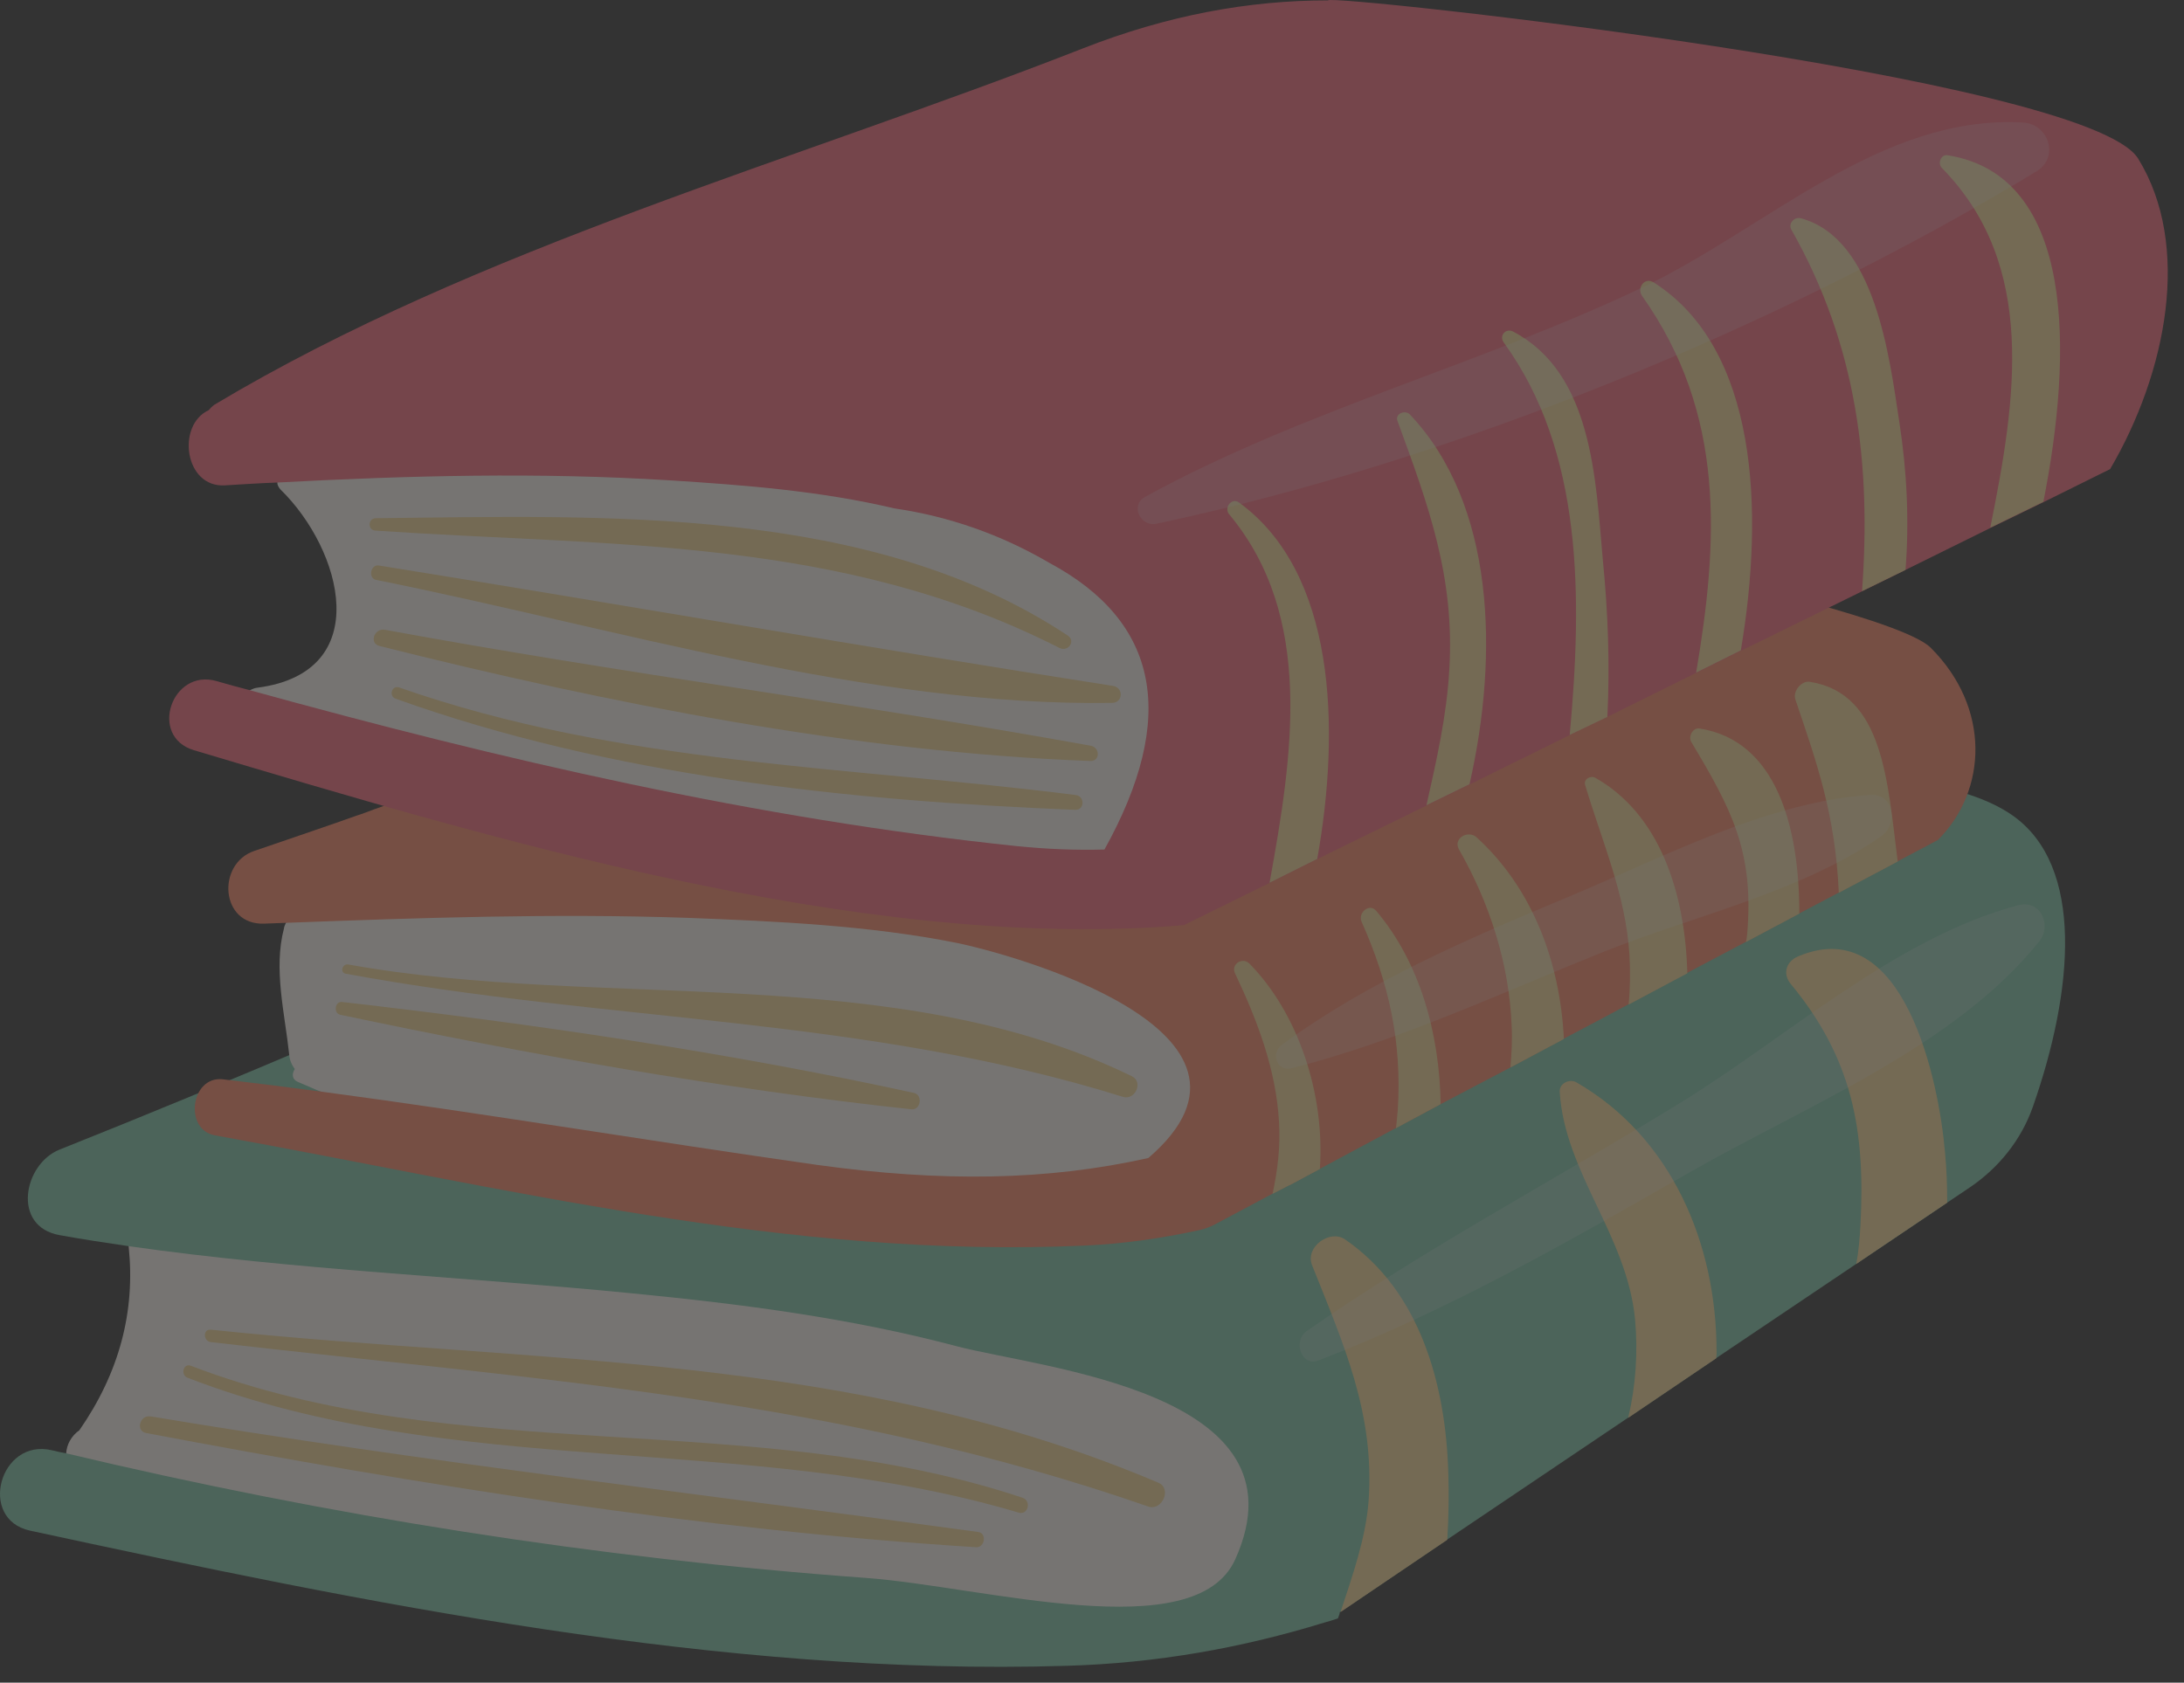 <svg width="109" height="84" viewBox="0 0 109 84" fill="none" xmlns="http://www.w3.org/2000/svg">
<rect x="0" y="0" width="109" height="84" fill="#333333" stroke="none"/>
<g opacity="0.33">
<path d="M50.602 64.639C36.782 61.389 21.922 59.439 7.762 61.219C7.342 60.689 6.322 60.789 6.362 61.639C6.382 61.829 6.422 62.039 6.422 62.229C6.762 65.479 5.952 68.529 3.962 71.399C3.562 71.679 3.322 72.119 3.302 72.569C3.242 73.189 3.562 73.839 4.302 74.009C18.522 77.219 32.962 79.489 47.542 80.359C52.632 80.659 65.602 83.539 66.792 75.579C67.952 67.719 55.492 65.789 50.602 64.639Z" fill="#FFFAF3"/>
<path d="M100.432 40.699C96.162 37.729 86.042 38.999 81.072 38.699C52.332 36.899 53.712 35.349 53.712 35.349C36.862 42.819 20.082 50.569 2.972 57.389C1.172 58.109 0.572 61.229 2.972 61.659C4.122 61.869 5.262 62.039 6.412 62.209C14.772 63.399 23.202 63.739 31.592 64.569C37.022 65.099 42.442 65.799 47.722 67.199C51.952 68.319 65.422 69.469 61.652 77.839C59.662 82.279 49.102 79.199 43.182 78.769C29.762 77.789 16.392 75.669 3.292 72.549C3.062 72.509 2.822 72.459 2.592 72.399C-0.018 71.779 -1.118 75.839 1.492 76.409C18.202 80.019 36.032 83.689 53.242 83.159C57.722 83.029 61.972 82.269 66.102 80.999C66.332 80.939 66.552 80.869 66.782 80.789V80.769C66.822 80.679 66.862 80.559 66.872 80.469H66.892L72.222 76.859L81.262 70.769L85.652 67.799L92.652 63.089L97.192 60.029L98.292 59.289C99.752 58.309 100.882 56.899 101.462 55.239C103.482 49.469 104.052 43.229 100.432 40.699Z" fill="#7EC7A9"/>
<path d="M92.852 61.179C93.102 56.419 92.452 52.839 89.372 49.119C88.952 48.609 89.142 47.989 89.752 47.739C95.042 45.509 96.782 54.039 97.072 57.529C97.152 58.339 97.182 59.169 97.182 60.039L92.642 63.099C92.762 62.479 92.812 61.839 92.852 61.179Z" fill="#F9DB97"/>
<path d="M85.672 67.489C85.672 67.579 85.672 67.699 85.652 67.809L81.262 70.779C81.642 69.169 81.752 67.489 81.602 65.859C81.202 61.679 78.082 58.519 77.842 54.499C77.822 54.079 78.332 53.839 78.672 54.029C83.422 56.769 85.672 62.069 85.672 67.489Z" fill="#F9DB97"/>
<path d="M72.232 76.869L66.902 80.478C67.502 78.648 68.152 76.829 68.302 74.959C68.622 70.569 67.052 67.099 65.482 63.158C65.122 62.248 66.372 61.358 67.122 61.868C70.882 64.439 72.152 69.129 72.282 73.499C72.322 74.528 72.302 75.679 72.232 76.869Z" fill="#F9DB97"/>
<path d="M57.812 74.019C42.512 67.519 26.732 68.079 10.522 66.379C10.122 66.339 10.132 66.949 10.522 66.999C26.812 68.889 41.692 69.779 57.312 75.209C58.002 75.439 58.502 74.309 57.812 74.019Z" fill="#F9DB97"/>
<path d="M51.032 74.769C37.532 70.269 22.912 73.309 9.522 68.179C9.152 68.039 8.992 68.639 9.362 68.779C22.682 73.929 37.232 71.469 50.832 75.509C51.302 75.659 51.502 74.929 51.032 74.769Z" fill="#F9DB97"/>
<path d="M48.822 76.479C35.042 74.579 21.252 72.999 7.522 70.709C6.982 70.619 6.752 71.429 7.292 71.539C20.932 74.109 34.852 76.369 48.722 77.239C49.152 77.259 49.262 76.539 48.822 76.479Z" fill="#F9DB97"/>
<path d="M49.572 46.139C43.462 45.589 37.582 43.209 31.482 42.759C26.662 42.399 20.102 44.329 15.302 45.219C14.852 45.299 14.472 45.669 14.262 46.089C14.222 46.179 14.182 46.259 14.172 46.349C13.642 48.369 14.212 50.579 14.432 52.629C14.452 52.929 14.562 53.159 14.712 53.369C14.562 53.599 14.562 53.879 14.862 54.009C15.262 54.179 15.652 54.349 16.052 54.519C25.522 58.489 36.372 59.549 46.552 60.379C52.302 60.849 59.972 63.349 60.672 55.649C61.312 48.519 55.152 46.649 49.572 46.139Z" fill="#FFFAF3"/>
<path d="M75.382 53.289L71.902 55.119L70.032 56.119L69.672 56.309L65.872 58.349L64.362 59.159H64.342L63.512 59.589L60.622 61.129C60.392 61.248 60.152 61.339 59.902 61.399C57.892 61.839 55.972 62.099 54.162 62.179C39.392 62.859 25.102 59.269 10.732 56.679C9.162 56.399 9.522 53.709 11.112 53.879C12.752 54.069 14.422 54.279 16.062 54.499C24.302 55.599 32.512 56.979 40.752 58.149C47.012 59.019 52.262 58.939 57.312 57.809C64.702 51.459 50.262 47.579 47.742 47.069C43.372 46.199 38.742 45.989 34.282 45.819C27.612 45.589 20.912 45.819 14.262 46.069C13.902 46.089 13.542 46.089 13.182 46.109C10.992 46.189 10.802 43.119 12.692 42.479C14.092 42.009 15.452 41.529 16.772 41.079C17.092 40.969 17.432 40.849 17.792 40.719C18.092 40.629 18.382 40.509 18.682 40.399C25.692 37.899 39.462 33.049 63.072 24.759C64.222 24.329 93.912 29.879 96.362 32.339C99.352 35.329 99.192 39.449 96.722 41.929L96.612 41.989L96.292 42.159L93.192 43.799L91.772 44.559L89.802 45.599L87.132 47.019L84.312 48.509L84.202 48.569L81.272 50.139L79.642 51.009L78.032 51.859L75.382 53.289Z" fill="#FF8867"/>
<path d="M56.492 53.728C44.632 47.938 30.092 50.438 17.382 48.148C17.082 48.099 16.952 48.548 17.252 48.608C30.332 51.029 43.202 50.748 56.052 54.758C56.662 54.938 57.072 54.008 56.492 53.728Z" fill="#F9DB97"/>
<path d="M45.612 54.559C36.272 52.519 26.572 51.109 17.072 50.019C16.712 49.979 16.632 50.579 16.982 50.659C26.332 52.629 35.992 54.349 45.492 55.379C45.962 55.419 46.062 54.659 45.612 54.559Z" fill="#F9DB97"/>
<path d="M94.712 43.009L91.772 44.569C91.592 40.599 90.662 38.059 89.602 34.909C89.472 34.509 89.902 33.959 90.342 34.039C94.002 34.629 94.202 38.999 94.712 43.009Z" fill="#F9DB97"/>
<path d="M87.202 46.579C87.542 42.499 86.412 40.379 84.402 37.029C84.252 36.749 84.492 36.309 84.832 36.369C88.612 36.969 89.802 41.169 89.802 45.609L87.132 47.029C87.182 46.879 87.182 46.729 87.202 46.579Z" fill="#F9DB97"/>
<path d="M81.281 50.149C81.362 49.319 81.371 48.489 81.322 47.639C81.132 44.649 79.962 42.039 79.112 39.189C79.022 38.889 79.391 38.699 79.621 38.829C82.802 40.629 84.102 44.499 84.212 48.589L81.281 50.149Z" fill="#F9DB97"/>
<path d="M78.052 51.869C77.862 48.029 76.482 44.329 73.682 41.789C73.262 41.429 72.512 41.849 72.812 42.399C74.342 45.069 75.322 48.109 75.442 51.189C75.482 51.889 75.442 52.589 75.382 53.289L78.052 51.869Z" fill="#F9DB97"/>
<path d="M71.902 55.119C71.842 51.569 70.862 48.049 68.692 45.479C68.352 45.059 67.762 45.559 67.952 46.009C69.312 49.049 69.972 52.019 69.762 55.389C69.742 55.689 69.702 56.009 69.672 56.319L71.902 55.119Z" fill="#F9DB97"/>
<path d="M65.872 58.358L64.362 59.169H64.342L63.512 59.599C63.762 58.428 63.912 57.239 63.832 55.989C63.682 53.379 62.752 50.938 61.642 48.599C61.412 48.148 62.002 47.748 62.362 48.108C64.792 50.589 66.132 54.608 65.872 58.358Z" fill="#F9DB97"/>
<path d="M52.112 25.789C41.462 21.989 26.882 22.599 15.712 22.299C14.752 22.269 14.222 22.929 14.132 23.639C13.972 23.749 13.852 23.909 13.842 24.079C13.832 24.189 13.892 24.309 13.992 24.429C17.082 27.439 18.742 33.549 12.862 34.329C12.732 34.339 12.612 34.389 12.492 34.449C12.222 34.629 11.992 34.919 11.902 35.219C11.812 35.459 11.792 35.649 11.872 35.919C12.102 36.609 12.672 37.019 13.432 36.899C13.852 36.839 14.232 36.709 14.622 36.539C26.692 40.239 39.852 42.109 52.222 44.209C57.102 45.029 59.662 44.619 60.972 39.209C62.592 32.609 57.922 27.859 52.112 25.789Z" fill="#FFFAF3"/>
<path d="M106.712 7.919C104.182 3.809 66.292 -0.311 66.282 0.019C62.312 0.019 58.262 0.759 54.012 2.429C39.802 7.999 23.822 12.349 10.692 20.209C10.572 20.299 10.492 20.389 10.412 20.479C8.802 21.219 9.202 24.359 11.232 24.229C12.102 24.179 12.962 24.119 13.832 24.089C20.382 23.739 26.882 23.569 33.422 23.979C37.212 24.219 40.952 24.509 44.632 25.379C47.372 25.779 49.962 26.689 52.372 28.099C57.872 31.049 58.782 35.819 55.122 42.409C53.682 42.449 52.232 42.389 50.742 42.239C37.762 40.879 25.032 37.929 12.482 34.459C11.922 34.319 11.362 34.159 10.802 33.999C8.562 33.359 7.412 36.769 9.672 37.449C24.512 41.879 42.702 47.349 58.372 46.239C58.622 46.209 58.862 46.209 59.092 46.179L63.332 44.089L65.712 42.899L71.162 40.229L73.312 39.179L78.312 36.709L80.192 35.799L84.612 33.609H84.632L86.862 32.499L92.912 29.529L95.082 28.459L99.312 26.369L101.962 25.079L105.312 23.419C108.142 18.589 109.382 12.249 106.712 7.919Z" fill="#FC697D"/>
<path d="M53.292 31.729C43.452 25.199 30.102 25.749 18.762 25.869C18.362 25.869 18.332 26.459 18.732 26.489C30.622 27.289 41.972 26.799 52.882 32.349C53.312 32.559 53.702 31.999 53.292 31.729Z" fill="#F9DB97"/>
<path d="M55.542 34.239C43.312 32.339 31.122 30.189 18.902 28.229C18.492 28.169 18.362 28.869 18.772 28.949C30.542 31.309 43.412 35.279 55.502 35.089C56.062 35.079 56.082 34.319 55.542 34.239Z" fill="#F9DB97"/>
<path d="M54.442 37.229C42.742 35.109 30.922 33.599 19.212 31.439C18.682 31.339 18.402 32.119 18.942 32.249C30.332 35.109 42.662 37.549 54.402 37.989C54.912 38.019 54.912 37.319 54.442 37.229Z" fill="#F9DB97"/>
<path d="M53.692 39.689C42.242 38.239 30.952 38.179 19.922 34.319C19.562 34.189 19.382 34.749 19.742 34.879C30.502 38.739 42.292 39.969 53.662 40.429C54.132 40.449 54.152 39.749 53.692 39.689Z" fill="#F9DB97"/>
<path d="M101.982 25.049L99.332 26.339C100.622 19.929 101.682 13.239 96.912 8.379C96.692 8.159 96.873 7.699 97.192 7.749C103.592 8.759 103.452 17.629 101.982 25.049Z" fill="#F9DB97"/>
<path d="M92.932 29.509C93.382 23.289 92.722 17.309 89.402 11.459C89.232 11.149 89.562 10.809 89.882 10.899C93.602 11.909 94.302 17.849 94.792 21.069C95.172 23.509 95.292 25.999 95.102 28.449L92.932 29.509Z" fill="#F9DB97"/>
<path d="M86.882 32.469L84.652 33.579C85.752 27.059 86.152 20.689 81.952 14.769C81.682 14.379 82.072 13.809 82.532 14.099C87.702 17.389 88.072 25.429 86.882 32.469Z" fill="#F9DB97"/>
<path d="M78.342 36.689C78.972 29.809 79.012 22.549 75.052 17.099C74.802 16.769 75.142 16.349 75.532 16.559C79.482 18.659 79.632 23.909 79.992 27.919C80.252 30.509 80.352 33.159 80.222 35.789L78.342 36.689Z" fill="#F9DB97"/>
<path d="M73.342 39.149L71.192 40.199C71.692 37.969 72.202 35.739 72.332 33.439C72.612 28.799 71.302 25.269 69.742 20.999C69.622 20.649 70.132 20.449 70.362 20.689C74.592 25.149 74.822 32.639 73.342 39.149Z" fill="#F9DB97"/>
<path d="M65.742 42.879L63.362 44.069C64.522 37.669 65.602 30.779 61.342 25.669C61.072 25.349 61.472 24.819 61.842 25.089C66.632 28.579 66.922 36.259 65.742 42.879Z" fill="#F9DB97"/>
<path opacity="0.2" d="M100.982 6.119C93.882 5.699 88.162 11.399 81.992 14.338C73.872 18.209 65.032 20.479 57.142 24.808C56.392 25.218 56.922 26.308 57.702 26.148C72.442 23.029 88.752 16.369 101.632 8.559C102.792 7.859 102.252 6.199 100.982 6.119Z" fill="white"/>
<path opacity="0.2" d="M93.352 39.679C88.172 40.029 82.982 42.809 78.232 44.789C73.322 46.839 68.282 48.989 63.972 52.159C63.412 52.569 63.722 53.519 64.462 53.329C69.822 51.969 74.932 49.559 80.052 47.509C84.602 45.689 89.872 44.549 93.902 41.739C94.732 41.169 94.542 39.599 93.352 39.679Z" fill="white"/>
<path opacity="0.2" d="M100.722 45.189C94.603 46.819 89.213 51.759 83.853 55.059C77.653 58.869 71.183 62.289 65.213 66.449C64.522 66.929 64.922 68.259 65.823 67.909C72.302 65.419 78.353 61.939 84.373 58.499C90.132 55.209 97.593 52.229 101.772 46.999C102.422 46.199 101.852 44.889 100.722 45.189Z" fill="white"/>
</g>
</svg>
